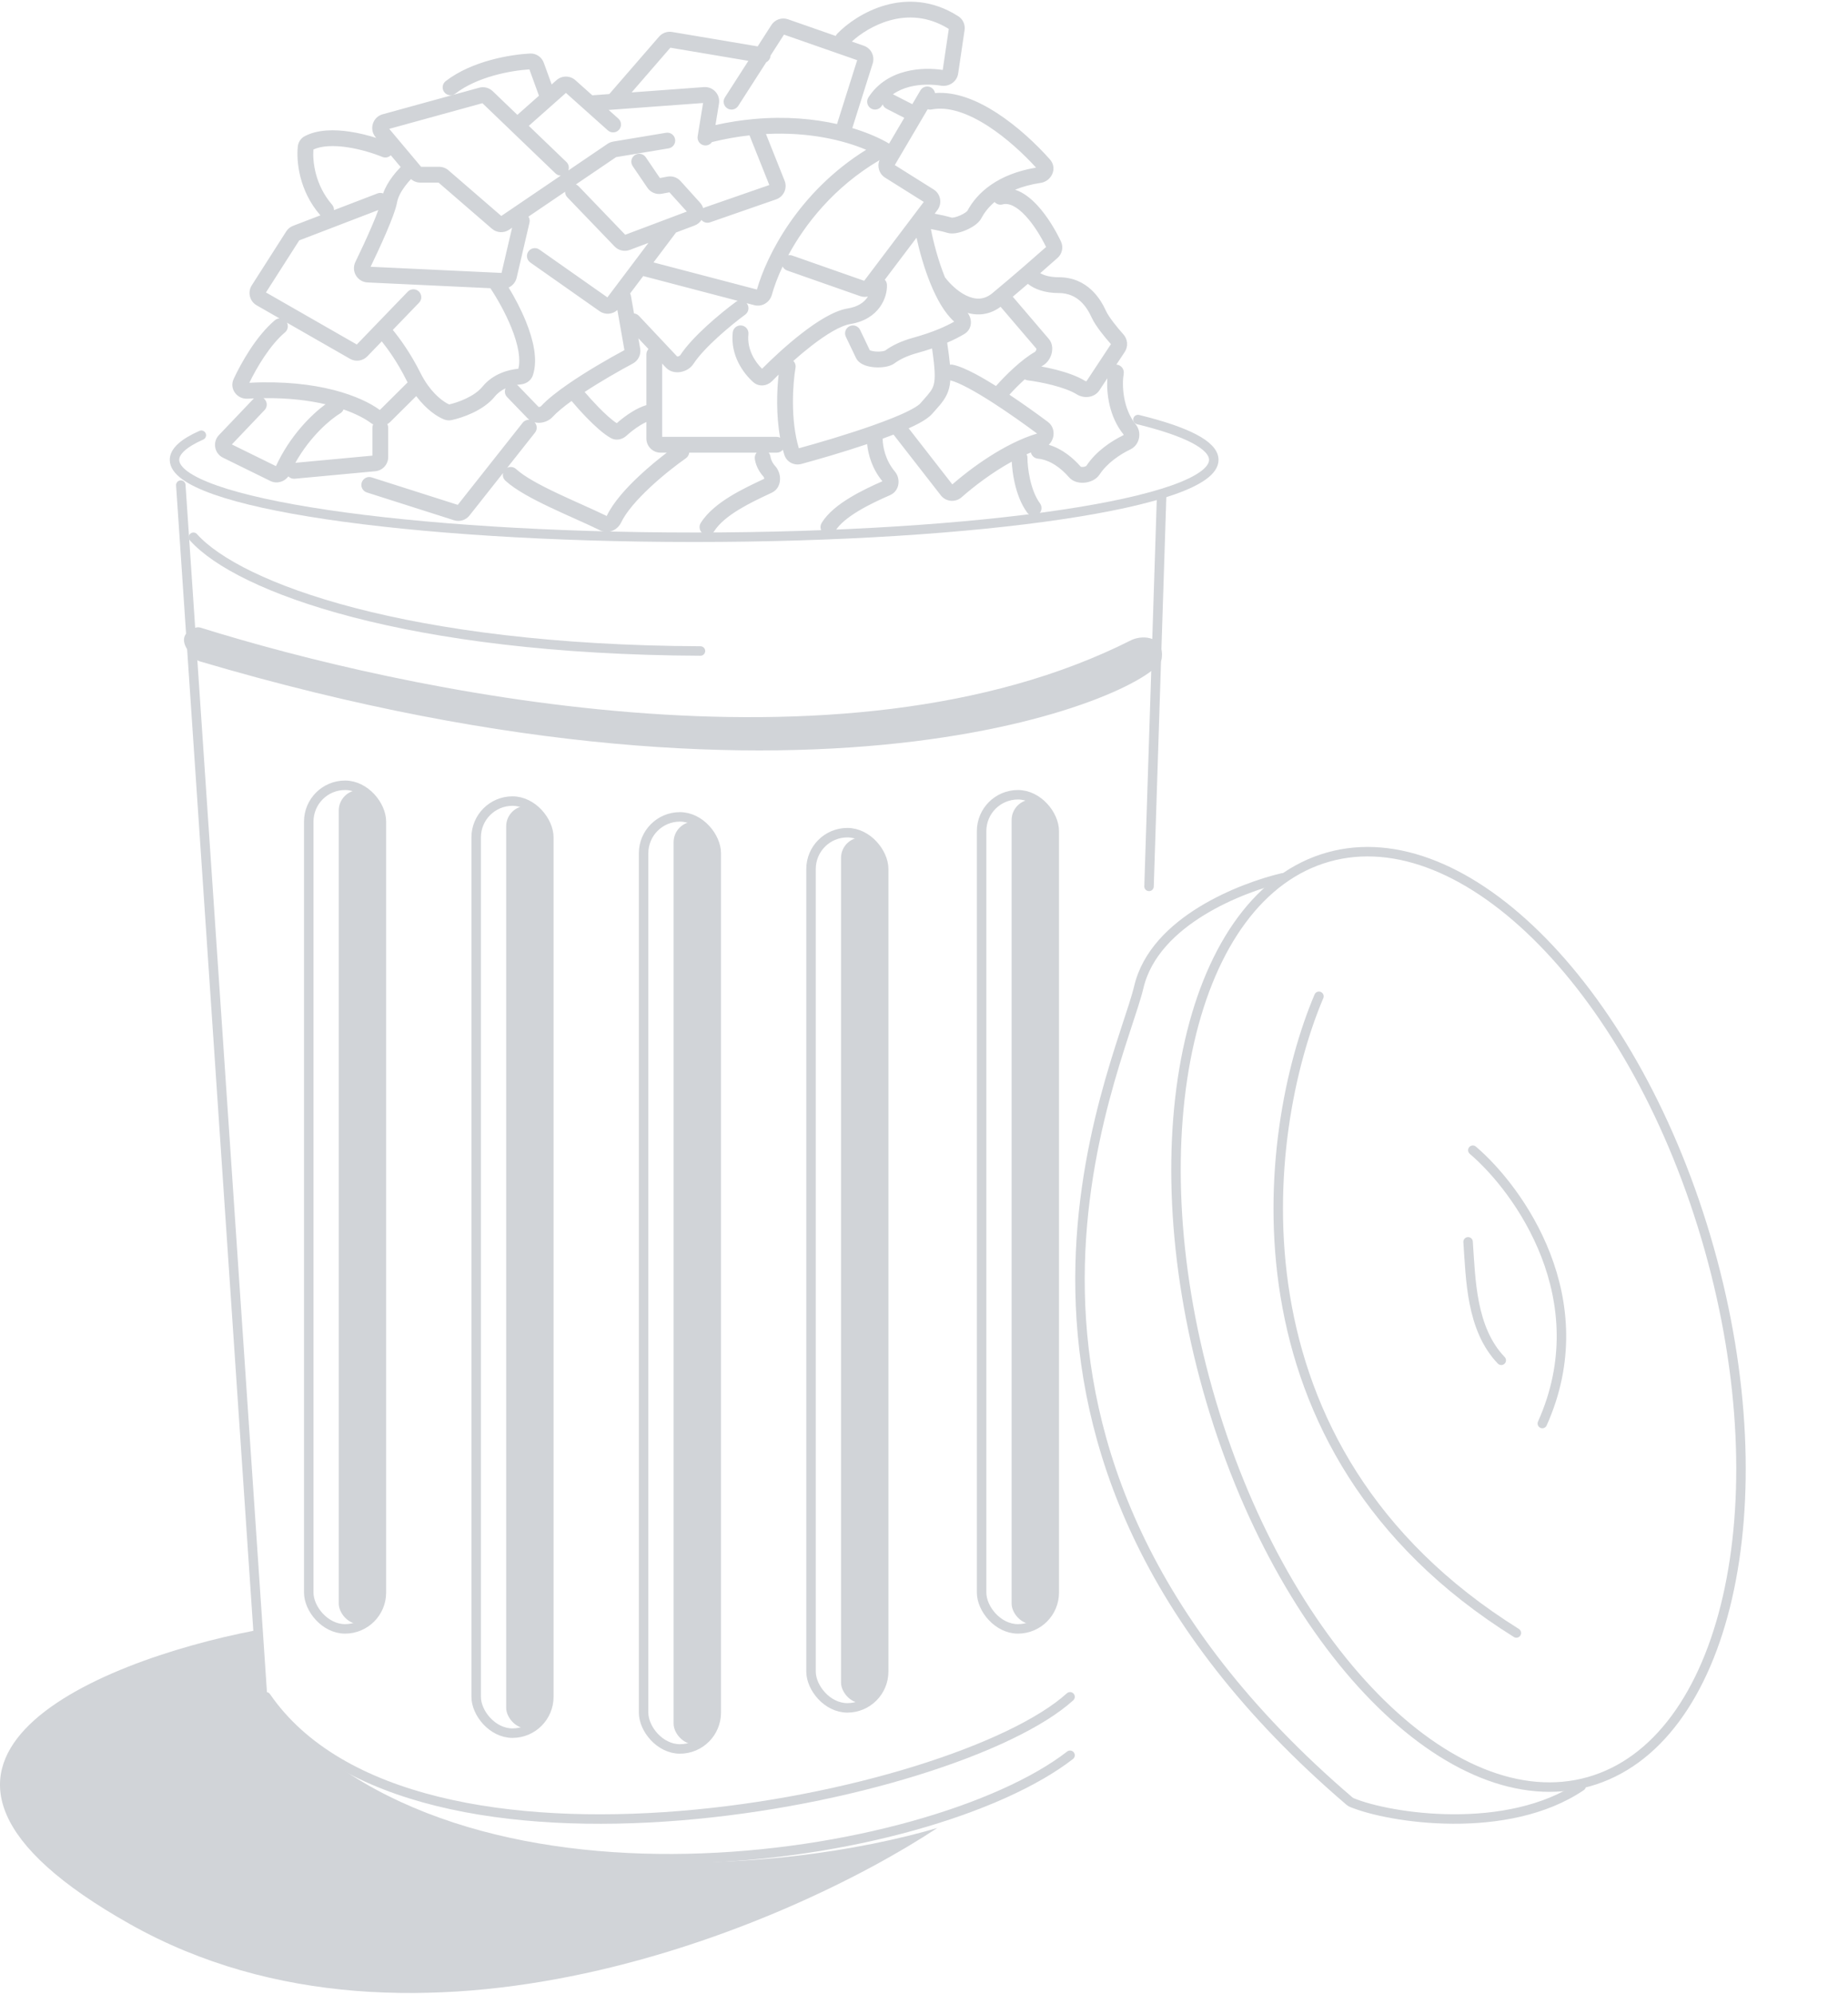 <svg width="585" height="631" viewBox="0 0 585 631" fill="none" xmlns="http://www.w3.org/2000/svg">
<path fill-rule="evenodd" clip-rule="evenodd" d="M269.645 13.154L273.453 14.483C275.75 15.284 276.994 17.766 276.262 20.087L269.806 40.532C274.731 42.01 278.67 43.796 281.451 45.447L286.255 37.289L280.63 34.412C280.052 34.116 279.638 33.626 279.427 33.062C279.318 33.217 279.211 33.376 279.106 33.539C278.359 34.7 276.812 35.035 275.651 34.288C274.49 33.541 274.154 31.994 274.901 30.833C277.902 26.17 282.339 23.748 286.719 22.631C290.933 21.555 295.199 21.653 298.425 22.138L300.348 9.157C293.703 5.017 287.185 4.902 281.616 6.471C276.565 7.895 272.321 10.706 269.645 13.154ZM282.649 29.846C284.253 28.718 286.063 27.958 287.955 27.475C291.475 26.577 295.159 26.675 297.93 27.121C300.337 27.508 302.913 25.963 303.313 23.264L305.346 9.539C305.594 7.865 304.878 6.121 303.373 5.155C295.23 -0.076 287.072 -0.26 280.26 1.659C273.533 3.555 268.089 7.499 265.038 10.664C264.831 10.878 264.67 11.121 264.555 11.378L249.454 6.109C247.489 5.424 245.31 6.175 244.185 7.926L239.846 14.682L212.766 10.12C211.218 9.859 209.646 10.424 208.618 11.61L192.875 29.768L187.497 30.164L182.15 25.384C180.447 23.863 177.875 23.857 176.166 25.372L174.636 26.728L172.142 19.867C171.499 18.097 169.775 16.834 167.765 16.939C161.602 17.264 149.427 19.247 141.096 25.671C140.003 26.514 139.8 28.084 140.643 29.177C141.486 30.271 143.056 30.474 144.149 29.631C151.091 24.278 161.657 22.337 167.582 21.959L170.613 30.295L163.778 36.355L155.976 28.86C154.832 27.761 153.194 27.345 151.664 27.766L121.138 36.17C117.977 37.04 116.778 40.891 118.887 43.402L119.094 43.649C116.624 42.86 113.696 42.112 110.686 41.664C105.994 40.965 100.58 40.912 96.45 43.113C95.197 43.781 94.413 45.018 94.273 46.363C93.788 50.985 94.621 60.298 101.34 68.053C101.37 68.087 101.4 68.12 101.431 68.153L92.782 71.472C91.885 71.817 91.121 72.44 90.603 73.25L79.698 90.309C78.314 92.475 79.022 95.359 81.253 96.637L88.48 100.778C87.955 100.806 87.434 101 87.001 101.366C81.149 106.319 76.452 114.632 73.98 119.909C72.463 123.147 75.156 126.377 78.331 126.191C79.032 126.149 79.724 126.115 80.406 126.088C80.311 126.162 80.22 126.245 80.134 126.335L69.304 137.709C67.21 139.908 67.852 143.509 70.577 144.85L85.568 152.223C87.653 153.249 90.022 152.502 91.272 150.774C91.781 151.296 92.513 151.592 93.295 151.52L118.802 149.146C121.115 148.931 122.885 146.99 122.885 144.666V135.367C122.885 134.96 122.787 134.576 122.615 134.236C122.948 134.045 123.266 133.804 123.561 133.512L131.759 125.369C134.95 129.624 138.406 131.906 140.623 132.771C141.431 133.087 142.256 133.107 142.983 132.951C144.676 132.588 147.137 131.85 149.616 130.678C152.07 129.518 154.738 127.84 156.635 125.505C157.581 124.34 158.785 123.498 160.038 122.904C159.632 123.808 159.79 124.908 160.52 125.665L167.006 132.384C167.183 132.567 167.369 132.729 167.561 132.872C166.771 132.822 165.969 133.148 165.441 133.817L144.911 159.786L117.649 151.097C116.334 150.678 114.927 151.404 114.508 152.72C114.089 154.035 114.815 155.441 116.131 155.861L143.722 164.655C145.507 165.224 147.457 164.628 148.619 163.159L159.256 149.703C159.046 150.56 159.296 151.502 159.991 152.141C163.211 155.104 168.705 157.997 174.195 160.601C176.894 161.881 179.55 163.074 182.072 164.206C184.936 165.492 187.627 166.7 190.009 167.87C192.677 169.18 195.547 167.635 196.595 165.42C198.18 162.068 201.717 158.046 205.819 154.216C209.86 150.444 214.205 147.081 217.122 145.043C217.736 144.614 218.098 143.959 218.175 143.269H239.528C239.084 143.785 238.851 144.48 238.942 145.21C239.128 146.694 239.915 148.917 241.665 150.829C241.72 150.889 241.793 150.999 241.851 151.156C241.902 151.293 241.926 151.427 241.93 151.534C241.78 151.605 241.628 151.676 241.475 151.748C238.495 153.148 234.814 154.878 231.392 156.955C227.72 159.185 224.059 161.979 221.838 165.487C221.099 166.653 221.446 168.198 222.613 168.936C223.779 169.675 225.324 169.328 226.062 168.162C227.659 165.64 230.522 163.333 233.987 161.229C237.171 159.297 240.62 157.675 243.634 156.258C243.868 156.148 244.099 156.039 244.328 155.932C246.263 155.02 246.911 153.132 246.93 151.644C246.949 150.173 246.405 148.602 245.354 147.454C244.358 146.366 243.971 145.129 243.904 144.59C243.84 144.082 243.629 143.629 243.318 143.269H245.87C246.655 143.269 247.355 142.907 247.814 142.342C247.963 142.891 248.124 143.434 248.295 143.97C249.039 146.289 251.457 147.445 253.657 146.848C259.364 145.3 267.196 143.013 274.502 140.553C274.834 143.976 276.105 148.4 279.332 152.317C276.311 153.645 272.546 155.39 269.094 157.479C265.565 159.615 262.035 162.302 260.093 165.538C259.383 166.722 259.767 168.258 260.951 168.968C262.135 169.678 263.671 169.294 264.381 168.11C265.67 165.962 268.315 163.796 271.683 161.756C274.984 159.758 278.669 158.063 281.711 156.734C284.876 155.351 285.135 151.447 283.301 149.27C280.269 145.669 279.444 141.449 279.407 138.843C280.591 138.414 281.745 137.982 282.854 137.552L297.822 156.772C299.459 158.875 302.493 159.075 304.426 157.365C308.189 154.036 314.021 149.554 320.281 146.11C320.365 147.899 320.633 150.294 321.201 152.814C321.904 155.931 323.116 159.461 325.185 162.27C326.004 163.382 327.569 163.619 328.681 162.8C329.792 161.981 330.03 160.416 329.211 159.304C327.722 157.284 326.71 154.511 326.079 151.713C325.453 148.941 325.25 146.362 325.25 144.9C325.25 144.495 325.154 144.113 324.984 143.775C325.437 143.576 325.89 143.385 326.342 143.203C326.565 144.235 327.43 145.052 328.538 145.163C332.425 145.552 335.851 148.121 338.392 151.047C339.801 152.67 341.977 152.92 343.495 152.748C345.035 152.573 346.989 151.849 348.081 150.186C350.439 146.593 354.436 143.869 357.884 142.203C359.444 141.449 360.302 140.001 360.567 138.615C360.831 137.234 360.57 135.626 359.542 134.355C355.363 129.189 355.134 121.781 355.714 118.302C355.941 116.94 355.021 115.652 353.659 115.425C353.572 115.411 353.485 115.401 353.398 115.395L356.051 111.376C357.206 109.625 356.983 107.356 355.631 105.844C354.672 104.77 353.501 103.391 352.45 102.012C351.371 100.595 350.53 99.321 350.124 98.427C348.449 94.743 344.334 87.747 335.14 87.747C332.451 87.747 330.635 87.175 329.493 86.572C329.422 86.535 329.354 86.498 329.289 86.46C331.484 84.548 333.388 82.869 334.774 81.635C336.214 80.355 336.714 78.248 335.851 76.427C334.233 73.013 331.608 68.49 328.406 65.019C326.503 62.954 324.084 60.937 321.339 60.039C323.637 59.1 326.34 58.343 329.513 57.867C332.771 57.379 334.92 53.327 332.334 50.422C328.204 45.783 322.177 40.027 315.511 35.72C309.534 31.858 302.64 28.901 295.988 29.457C295.869 28.756 295.453 28.11 294.792 27.721C293.602 27.02 292.07 27.416 291.369 28.606L288.797 32.973L282.907 29.96C282.822 29.917 282.736 29.879 282.649 29.846ZM293.67 34.553L283.25 52.245L295.546 59.962C297.781 61.364 298.335 64.38 296.745 66.486L295.877 67.634C297.61 67.953 299.536 68.375 301.338 68.896C301.334 68.895 301.332 68.894 301.332 68.894C301.333 68.889 301.548 68.913 302.052 68.81C302.592 68.7 303.246 68.488 303.911 68.198C304.576 67.909 305.181 67.572 305.637 67.248C306.079 66.934 306.216 66.75 306.22 66.752C306.221 66.753 306.218 66.759 306.212 66.77C309.27 61.001 315.844 55.075 327.972 53.049C324.071 48.767 318.651 43.702 312.798 39.919C306.533 35.872 300.256 33.606 294.955 34.64C294.51 34.727 294.07 34.69 293.67 34.553ZM290.136 75.234L280.092 88.531C280.493 88.955 280.748 89.521 280.773 90.151C280.845 92.035 280.297 94.739 278.532 97.189C276.712 99.716 273.701 101.83 269.142 102.565C267.73 102.793 265.873 103.545 263.672 104.801C261.506 106.037 259.163 107.669 256.809 109.497C254.869 111.002 252.948 112.621 251.141 114.225C251.69 114.78 251.972 115.583 251.828 116.411C250.976 121.334 250.158 132.81 252.881 141.877C259.365 140.107 268.371 137.444 276.171 134.69C278.511 133.864 280.731 133.033 282.735 132.22C285.014 131.295 286.978 130.407 288.507 129.587C290.108 128.728 290.984 128.072 291.325 127.682C291.665 127.294 291.979 126.939 292.269 126.612C294.324 124.286 295.163 123.336 295.59 121.683C296.085 119.77 296.003 116.826 295.049 110.289C293.613 110.779 292.056 111.26 290.374 111.722C287.1 112.623 284.777 113.805 283.153 114.991C282.252 115.649 281.104 115.956 280.165 116.111C279.153 116.278 278.039 116.323 276.972 116.251C275.916 116.18 274.79 115.989 273.791 115.614C272.885 115.273 271.594 114.598 270.944 113.238L267.759 106.577C267.164 105.332 267.69 103.839 268.936 103.243C270.182 102.648 271.674 103.175 272.27 104.42L275.342 110.844C275.39 110.868 275.457 110.898 275.549 110.933C275.957 111.086 276.571 111.213 277.306 111.262C278.028 111.311 278.754 111.276 279.35 111.178C279.881 111.09 280.133 110.981 280.195 110.954C280.211 110.947 280.214 110.946 280.205 110.952C282.387 109.359 285.279 107.938 289.048 106.901C295.238 105.199 299.492 103.267 302.064 101.791C298.937 99.011 296.479 94.461 294.616 89.926C292.529 84.843 291.015 79.336 290.136 75.234ZM275.24 110.785C275.241 110.785 275.245 110.788 275.252 110.794C275.244 110.788 275.24 110.785 275.24 110.785ZM299.831 108.46C300.242 111.171 300.546 113.459 300.719 115.427C301.026 115.374 301.348 115.377 301.672 115.447C303.659 115.873 306.113 116.96 308.668 118.308C310.731 119.397 312.98 120.722 315.285 122.166C318.391 118.695 323.287 113.843 327.611 111.376C327.61 111.376 327.618 111.372 327.631 111.361C327.641 111.354 327.653 111.343 327.669 111.329C327.706 111.294 327.753 111.243 327.803 111.174C327.906 111.032 327.994 110.854 328.047 110.673C328.086 110.542 328.097 110.443 328.098 110.381L316.749 97.097C314.687 98.627 312.496 99.382 310.291 99.498C308.915 99.57 307.587 99.391 306.331 99.044C306.896 99.807 307.259 100.719 307.335 101.671C307.45 103.104 306.889 104.715 305.334 105.666C303.949 106.513 302.124 107.474 299.831 108.46ZM299.127 87.746C300.602 89.722 303.086 92.195 305.871 93.541C307.293 94.228 308.695 94.574 310.03 94.505C311.328 94.437 312.718 93.969 314.167 92.77C317.476 90.031 320.914 87.099 323.974 84.452C326.838 81.975 329.367 79.751 331.143 78.173C329.639 75.078 327.354 71.252 324.731 68.408C321.847 65.281 319.343 64.153 317.379 64.695C316.424 64.959 315.445 64.63 314.833 63.932C312.869 65.616 311.523 67.427 310.629 69.112C310.121 70.071 309.257 70.81 308.531 71.325C307.745 71.884 306.828 72.381 305.909 72.782C304.991 73.182 304.001 73.516 303.053 73.709C302.18 73.888 301.034 74.014 299.969 73.705C298.245 73.205 296.357 72.799 294.682 72.499C294.692 72.54 294.701 72.581 294.709 72.622C295.444 76.494 296.957 82.387 299.127 87.746ZM320.602 93.909L331.998 107.249C333.312 108.786 333.239 110.743 332.844 112.085C332.441 113.455 331.515 114.905 330.089 115.719C329.936 115.806 329.782 115.897 329.627 115.992C331.15 116.273 332.817 116.63 334.49 117.064C337.643 117.882 341.042 119.027 343.519 120.573C343.555 120.595 343.618 120.625 343.706 120.644C343.792 120.663 343.873 120.665 343.935 120.658L351.679 108.923C350.703 107.821 349.541 106.444 348.473 105.042C347.351 103.57 346.222 101.927 345.572 100.496C344.069 97.19 341.195 92.747 335.14 92.747C330.597 92.747 327.367 91.432 325.382 89.84C323.837 91.168 322.224 92.542 320.602 93.909ZM324.381 120.069C322.629 121.66 320.943 123.381 319.538 124.918C323.869 127.8 328.191 130.9 331.719 133.53C333.401 134.784 333.767 136.763 333.392 138.329C333.181 139.212 332.71 140.087 331.999 140.776C336.295 142.056 339.735 144.981 342.12 147.714C342.139 147.722 342.168 147.733 342.212 147.745C342.374 147.789 342.626 147.814 342.931 147.78C343.233 147.745 343.505 147.661 343.703 147.561C343.844 147.49 343.901 147.435 343.912 147.425C346.953 142.803 351.807 139.597 355.639 137.735C355.645 137.719 355.652 137.699 355.656 137.675C355.667 137.616 355.665 137.559 355.656 137.52C355.653 137.505 355.65 137.496 355.648 137.492C351.05 131.801 350.248 124.417 350.535 119.735L348.023 123.542C347.139 124.881 345.746 125.484 344.505 125.626C343.275 125.766 341.961 125.494 340.872 124.815C339.056 123.682 336.256 122.688 333.235 121.904C330.264 121.134 327.298 120.622 325.299 120.372C324.966 120.33 324.657 120.225 324.381 120.069ZM300.831 120.383C300.764 121.314 300.632 122.156 300.431 122.935C299.682 125.832 297.959 127.758 295.993 129.957C295.695 130.289 295.392 130.628 295.086 130.978C294.111 132.09 292.544 133.095 290.87 133.993C289.906 134.51 288.82 135.036 287.644 135.564L301.464 153.311C307.335 148.178 318.042 140.28 328.301 137.219C324.243 134.206 319.222 130.637 314.407 127.533C311.535 125.681 308.765 124.013 306.334 122.73C303.982 121.489 302.11 120.696 300.831 120.383ZM246.482 118.557C245.729 119.29 245.027 119.99 244.389 120.642C242.927 122.132 240.315 122.615 238.425 120.927C235.401 118.225 231.183 112.625 231.947 105.242C232.089 103.868 233.318 102.87 234.691 103.012C236.064 103.154 237.063 104.383 236.921 105.756C236.426 110.537 238.947 114.455 241.24 116.713C244.444 113.477 249.02 109.214 253.742 105.547C256.209 103.632 258.754 101.85 261.194 100.458C263.598 99.086 266.065 97.997 268.346 97.629C271.665 97.094 273.472 95.659 274.475 94.267C274.574 94.129 274.666 93.991 274.752 93.852C273.943 94.037 273.079 94 272.257 93.712L249.173 85.616C248.521 85.387 248.024 84.915 247.746 84.338C246.128 87.773 245.013 90.857 244.332 93.325C243.688 95.661 241.271 97.24 238.758 96.582L236.351 95.95C236.384 95.99 236.415 96.03 236.446 96.072C237.265 97.183 237.028 98.749 235.917 99.568C233.596 101.278 230.321 103.89 227.188 106.754C224.022 109.648 221.145 112.668 219.491 115.201C218.567 116.617 217.008 117.431 215.593 117.71C214.201 117.983 212.225 117.856 210.824 116.367L209.613 115.081V130.265C209.613 130.279 209.613 130.293 209.613 130.307V138.269H245.87C246.26 138.269 246.628 138.358 246.957 138.517C245.64 131.225 245.919 123.561 246.482 118.557ZM204.613 128.221V112.172C204.613 111.516 204.865 110.92 205.278 110.474L202.087 107.083L202.651 110.3C202.99 112.231 202.042 114.144 200.329 115.059C196.057 117.341 190.248 120.66 185.073 124.059C186.313 125.507 187.803 127.169 189.347 128.757C191.529 131 193.643 132.912 195.24 133.941C196.531 132.8 198.253 131.444 200.126 130.302C201.465 129.484 203.011 128.695 204.613 128.221ZM180.93 126.906C182.296 128.517 183.992 130.422 185.763 132.242C188.199 134.748 190.993 137.323 193.337 138.629C195.189 139.66 197.135 138.972 198.253 137.956C199.404 136.909 201.019 135.614 202.731 134.57C203.386 134.17 204.018 133.83 204.613 133.558V138.769C204.613 141.254 206.628 143.269 209.113 143.269H211.08C208.436 145.281 205.35 147.814 202.407 150.562C198.231 154.46 194.09 159.022 192.075 163.282C192.074 163.284 192.07 163.293 192.057 163.306C189.742 162.174 186.904 160.897 183.965 159.575C181.407 158.424 178.772 157.238 176.338 156.083C170.769 153.442 165.958 150.837 163.377 148.462C162.584 147.732 161.447 147.612 160.541 148.077L169.363 136.918C170.143 135.931 170.06 134.54 169.222 133.652C169.924 133.83 170.628 133.85 171.246 133.779C172.562 133.628 173.951 133.025 174.936 131.953C176.278 130.492 178.373 128.759 180.93 126.906ZM200.704 99.2C201.279 99.26 201.835 99.519 202.262 99.973L214.357 112.826C214.415 112.83 214.507 112.827 214.628 112.804C214.806 112.769 214.982 112.699 215.121 112.614C215.265 112.527 215.309 112.461 215.304 112.468C217.313 109.391 220.571 106.028 223.815 103.063C227.093 100.067 230.506 97.344 232.951 95.543C233.139 95.404 233.341 95.295 233.55 95.216L203.62 87.371L199.469 92.88C199.591 93.108 199.68 93.359 199.727 93.628L200.704 99.2ZM195.437 98.113C193.909 99.527 191.558 99.726 189.796 98.488L167.871 83.078C166.741 82.284 166.469 80.724 167.263 79.595C168.057 78.465 169.616 78.193 170.746 78.987L192.276 94.119L205.267 76.876L199.379 79.094C197.695 79.728 195.796 79.299 194.549 78.002L179.578 62.429C179.111 61.944 178.88 61.318 178.88 60.694L167.284 68.564C167.635 69.112 167.772 69.796 167.613 70.479L163.544 87.922C163.217 89.323 162.258 90.437 161.017 91C162.897 94.091 164.927 97.898 166.513 101.825C167.659 104.664 168.601 107.634 169.066 110.486C169.528 113.316 169.551 116.209 168.679 118.785C167.998 120.8 166.107 121.579 164.714 121.68C164.378 121.704 164.017 121.745 163.64 121.805C163.811 121.911 163.972 122.04 164.118 122.192L170.512 128.816C170.549 128.819 170.603 128.82 170.675 128.812C170.802 128.797 170.937 128.759 171.056 128.702C171.177 128.644 171.237 128.588 171.254 128.571C173.306 126.336 176.493 123.86 179.962 121.47C185.729 117.497 192.68 113.488 197.665 110.814L195.437 98.113ZM155.236 91.221L116.347 89.393C113.095 89.24 111.093 85.809 112.502 82.906C114.076 79.666 116.017 75.527 117.641 71.746C118.491 69.768 119.219 67.966 119.765 66.472L94.727 76.081L84.194 92.56L112.949 109.034L119.151 102.605C119.162 102.594 119.172 102.583 119.183 102.572L129.069 92.324C130.028 91.331 131.61 91.302 132.604 92.261C133.598 93.219 133.626 94.802 132.667 95.796L124.346 104.421C126.611 107.18 129.98 111.795 133.104 118.044C133.484 118.803 133.876 119.511 134.277 120.172C137.213 125.015 140.56 127.28 142.186 128.006C143.546 127.695 145.512 127.088 147.479 126.158C149.596 125.157 151.519 123.873 152.754 122.352C156.069 118.272 161.037 116.986 164.083 116.715C164.463 115.27 164.483 113.446 164.132 111.291C163.745 108.92 162.937 106.322 161.877 103.697C159.97 98.974 157.337 94.382 155.236 91.221ZM120.849 108.046L116.277 112.786C114.845 114.27 112.589 114.591 110.801 113.566L90.839 102.13C91.362 103.142 91.138 104.416 90.231 105.183C85.514 109.175 81.395 116.076 78.928 121.15C100.781 120.034 114.374 125.461 120.242 129.761L129.023 121.039C128.891 120.791 128.761 120.538 128.632 120.28C125.872 114.758 122.915 110.617 120.849 108.046ZM121.282 61.223C121.979 59.212 123.138 57.35 124.287 55.824C125.125 54.712 126.013 53.706 126.834 52.866L123.712 49.148C123.017 49.82 121.964 50.054 121.014 49.66C118.468 48.603 114.277 47.254 109.95 46.609C105.737 45.982 101.863 46.095 99.206 47.325C98.921 51.151 99.764 58.599 105.119 64.779C105.55 65.276 105.75 65.894 105.728 66.504L119.489 61.222C120.09 60.992 120.725 61.008 121.282 61.223ZM130.105 56.679C129.512 57.306 128.881 58.036 128.281 58.833C126.968 60.575 125.987 62.398 125.706 63.991C125.316 66.197 123.854 69.952 122.235 73.72C120.679 77.342 118.851 81.258 117.318 84.433L158.769 86.381L162.105 72.079L161.181 72.706C159.495 73.85 157.252 73.719 155.711 72.387L138.833 57.795H133.071C131.972 57.795 130.92 57.393 130.105 56.679ZM182.302 58.372C182.625 58.499 182.926 58.697 183.183 58.964L197.925 74.299L217.413 66.958L211.915 60.87L209.496 61.324C207.737 61.653 205.951 60.91 204.945 59.431L200.28 52.57C199.504 51.428 199.8 49.873 200.942 49.097C202.084 48.32 203.639 48.617 204.415 49.758L208.896 56.349L211.269 55.904C212.809 55.615 214.388 56.148 215.438 57.311L221.615 64.151C222.092 64.679 222.416 65.278 222.598 65.901C222.761 65.796 222.939 65.709 223.13 65.643L243.532 58.558L237.258 42.837C233.47 43.261 229.499 43.951 225.367 44.967C224.834 45.731 223.894 46.165 222.913 46.006C221.55 45.784 220.625 44.499 220.847 43.136L222.562 32.6L192.68 34.796L195.754 37.543C196.783 38.464 196.872 40.044 195.952 41.073C195.032 42.103 193.451 42.191 192.422 41.271L179.15 29.409L167.395 39.83L179.3 51.268C180.044 51.982 180.25 53.046 179.907 53.954L192.321 45.528C192.859 45.164 193.468 44.92 194.109 44.813L210.832 42.025C212.194 41.798 213.482 42.718 213.709 44.08C213.936 45.442 213.016 46.73 211.654 46.957L195.039 49.727L182.302 58.372ZM177.526 55.57C176.917 55.56 176.31 55.329 175.836 54.873L152.717 32.663L123.217 40.783L133.304 52.795H139.019C140.1 52.795 141.144 53.184 141.962 53.891L158.691 68.354L177.526 55.57ZM226.494 39.57C230.714 38.636 234.776 38.022 238.656 37.671C248.784 36.752 257.685 37.622 264.964 39.264L271.348 19.044L248.179 10.96L243.921 17.59C243.916 17.692 243.906 17.795 243.888 17.898C243.752 18.709 243.239 19.362 242.559 19.71L233.678 33.537C232.932 34.699 231.385 35.036 230.224 34.289C229.062 33.543 228.725 31.997 229.471 30.835L236.907 19.257L212.212 15.097L199.943 29.249L222.828 27.567C225.728 27.354 228.066 29.907 227.599 32.778L226.494 39.57ZM242.471 42.411L248.37 57.19C249.321 59.573 248.09 62.268 245.666 63.109L224.77 70.366C223.769 70.714 222.696 70.388 222.047 69.627C221.551 70.393 220.812 71.021 219.862 71.379L214.008 73.584L206.872 83.055L239.613 91.636C242.671 80.903 252.731 60.749 274.191 47.404C267.259 44.473 256.286 41.697 242.471 42.411ZM278.416 50.685C278.371 50.716 278.324 50.745 278.276 50.774C263.95 59.248 254.825 70.983 249.533 80.8C249.952 80.72 250.397 80.746 250.828 80.897L273.567 88.873L292.427 63.907L280.181 56.222C278.297 55.039 277.584 52.683 278.416 50.685ZM118.117 134.314C117.856 134.185 117.609 134.034 117.378 133.862C115.623 132.557 112.762 130.982 108.742 129.586C108.548 130.095 108.188 130.544 107.684 130.843C104.752 132.587 98.24 137.975 93.496 146.479L117.885 144.21V135.367C117.885 134.991 117.968 134.634 118.117 134.314ZM103.036 127.95C97.798 126.73 91.265 125.913 83.377 126.01C83.479 126.081 83.576 126.16 83.669 126.248C84.669 127.201 84.707 128.783 83.755 129.783L73.395 140.663L87.355 147.531C91.8 137.882 98.612 131.21 103.036 127.95Z" fill="#D1D4D8"/>
<path d="M80.736 516.04L82.736 539.04C140.336 604.24 249.403 592.54 296.736 578.54C249.236 609.873 131.636 659.84 41.236 609.04C-49.164 558.24 29.903 525.873 80.736 516.04Z" fill="#D1D4D8"/>
<path d="M541.059 395.212C552.507 435.821 553.847 475.053 546.829 505.626C539.796 536.261 524.486 557.833 502.946 563.905C481.407 569.977 457.084 559.578 435.086 537.127C413.132 514.721 393.784 480.566 382.336 439.957C370.888 399.347 369.548 360.116 376.566 329.542C383.599 298.907 398.909 277.336 420.449 271.264C441.988 265.192 466.311 275.59 488.309 298.041C510.263 320.447 529.611 354.602 541.059 395.212Z" stroke="#D1D4D8" stroke-width="3"/>
<path d="M417.522 315.333C399.356 358.166 386.422 458.433 480.022 516.833" stroke="#D1D4D8" stroke-width="3" stroke-linecap="round"/>
<path d="M406.018 277.833C393.352 280.833 365.521 291.333 360.518 312.333C354.092 339.309 295.125 457.126 427.172 570.035C427.398 570.228 427.644 570.388 427.918 570.502C439.871 575.465 477.183 581.154 500.518 565.333" stroke="#D1D4D8" stroke-width="3" stroke-linecap="round"/>
<path d="M338.736 555.54C294.881 589.594 144.73 613.88 83.837 539.778C83.446 539.302 83.214 538.71 83.173 538.095L57.236 153.54" stroke="#D1D4D8" stroke-width="3" stroke-linecap="round"/>
<path d="M338.736 537.04C302.403 569.873 130.736 604.54 84.236 537.04" stroke="#D1D4D8" stroke-width="3" stroke-linecap="round"/>
<path d="M358.236 202.54C266.078 249.19 126.06 218.207 63.535 198.664C62.967 198.487 62.377 198.481 61.819 198.687C55.285 201.099 59.083 206.178 62.254 208.802C62.539 209.038 62.882 209.208 63.237 209.313C261.67 268.006 366.322 218.442 367.736 208.541C368.736 201.54 362.078 200.81 358.236 202.54Z" fill="#D1D4D8"/>
<path d="M61.236 170.04C75.57 186.04 128.936 205.64 221.736 206.04" stroke="#D1D4D8" stroke-width="3" stroke-linecap="round"/>
<path d="M363.736 280.54L367.736 156.54" stroke="#D1D4D8" stroke-width="3" stroke-linecap="round"/>
<rect x="97.736" y="248.54" width="23" height="267" rx="11.5" stroke="#D1D4D8" stroke-width="3"/>
<rect x="150.736" y="253.54" width="23" height="295" rx="11.5" stroke="#D1D4D8" stroke-width="3"/>
<rect x="203.736" y="258.54" width="23" height="295" rx="11.5" stroke="#D1D4D8" stroke-width="3"/>
<rect x="256.736" y="263.54" width="23" height="277" rx="11.5" stroke="#D1D4D8" stroke-width="3"/>
<rect x="310.736" y="251.54" width="23" height="264" rx="11.5" stroke="#D1D4D8" stroke-width="3"/>
<rect x="107.236" y="250.04" width="13" height="264" rx="6.5" fill="#D1D4D8"/>
<rect x="160.236" y="255.04" width="13" height="292" rx="6.5" fill="#D1D4D8"/>
<rect x="213.236" y="260.04" width="13" height="292" rx="6.5" fill="#D1D4D8"/>
<rect x="266.236" y="265.04" width="13" height="274" rx="6.5" fill="#D1D4D8"/>
<rect x="320.236" y="253.04" width="13" height="261" rx="6.5" fill="#D1D4D8"/>
<path d="M63.736 137.746C58.223 140.194 55.236 142.815 55.236 145.54C55.236 159.071 128.885 170.04 219.736 170.04C310.587 170.04 384.236 159.071 384.236 145.54C384.236 140.87 375.463 136.505 360.236 132.791" stroke="#D1D4D8" stroke-width="3" stroke-linecap="round"/>
<path d="M466.236 364.04C480.903 376.54 505.836 411.34 488.236 450.54" stroke="#D1D4D8" stroke-width="3" stroke-linecap="round"/>
<path d="M464.736 393.04C465.57 404.707 465.636 420.54 475.236 430.54" stroke="#D1D4D8" stroke-width="3" stroke-linecap="round"/>
</svg>
